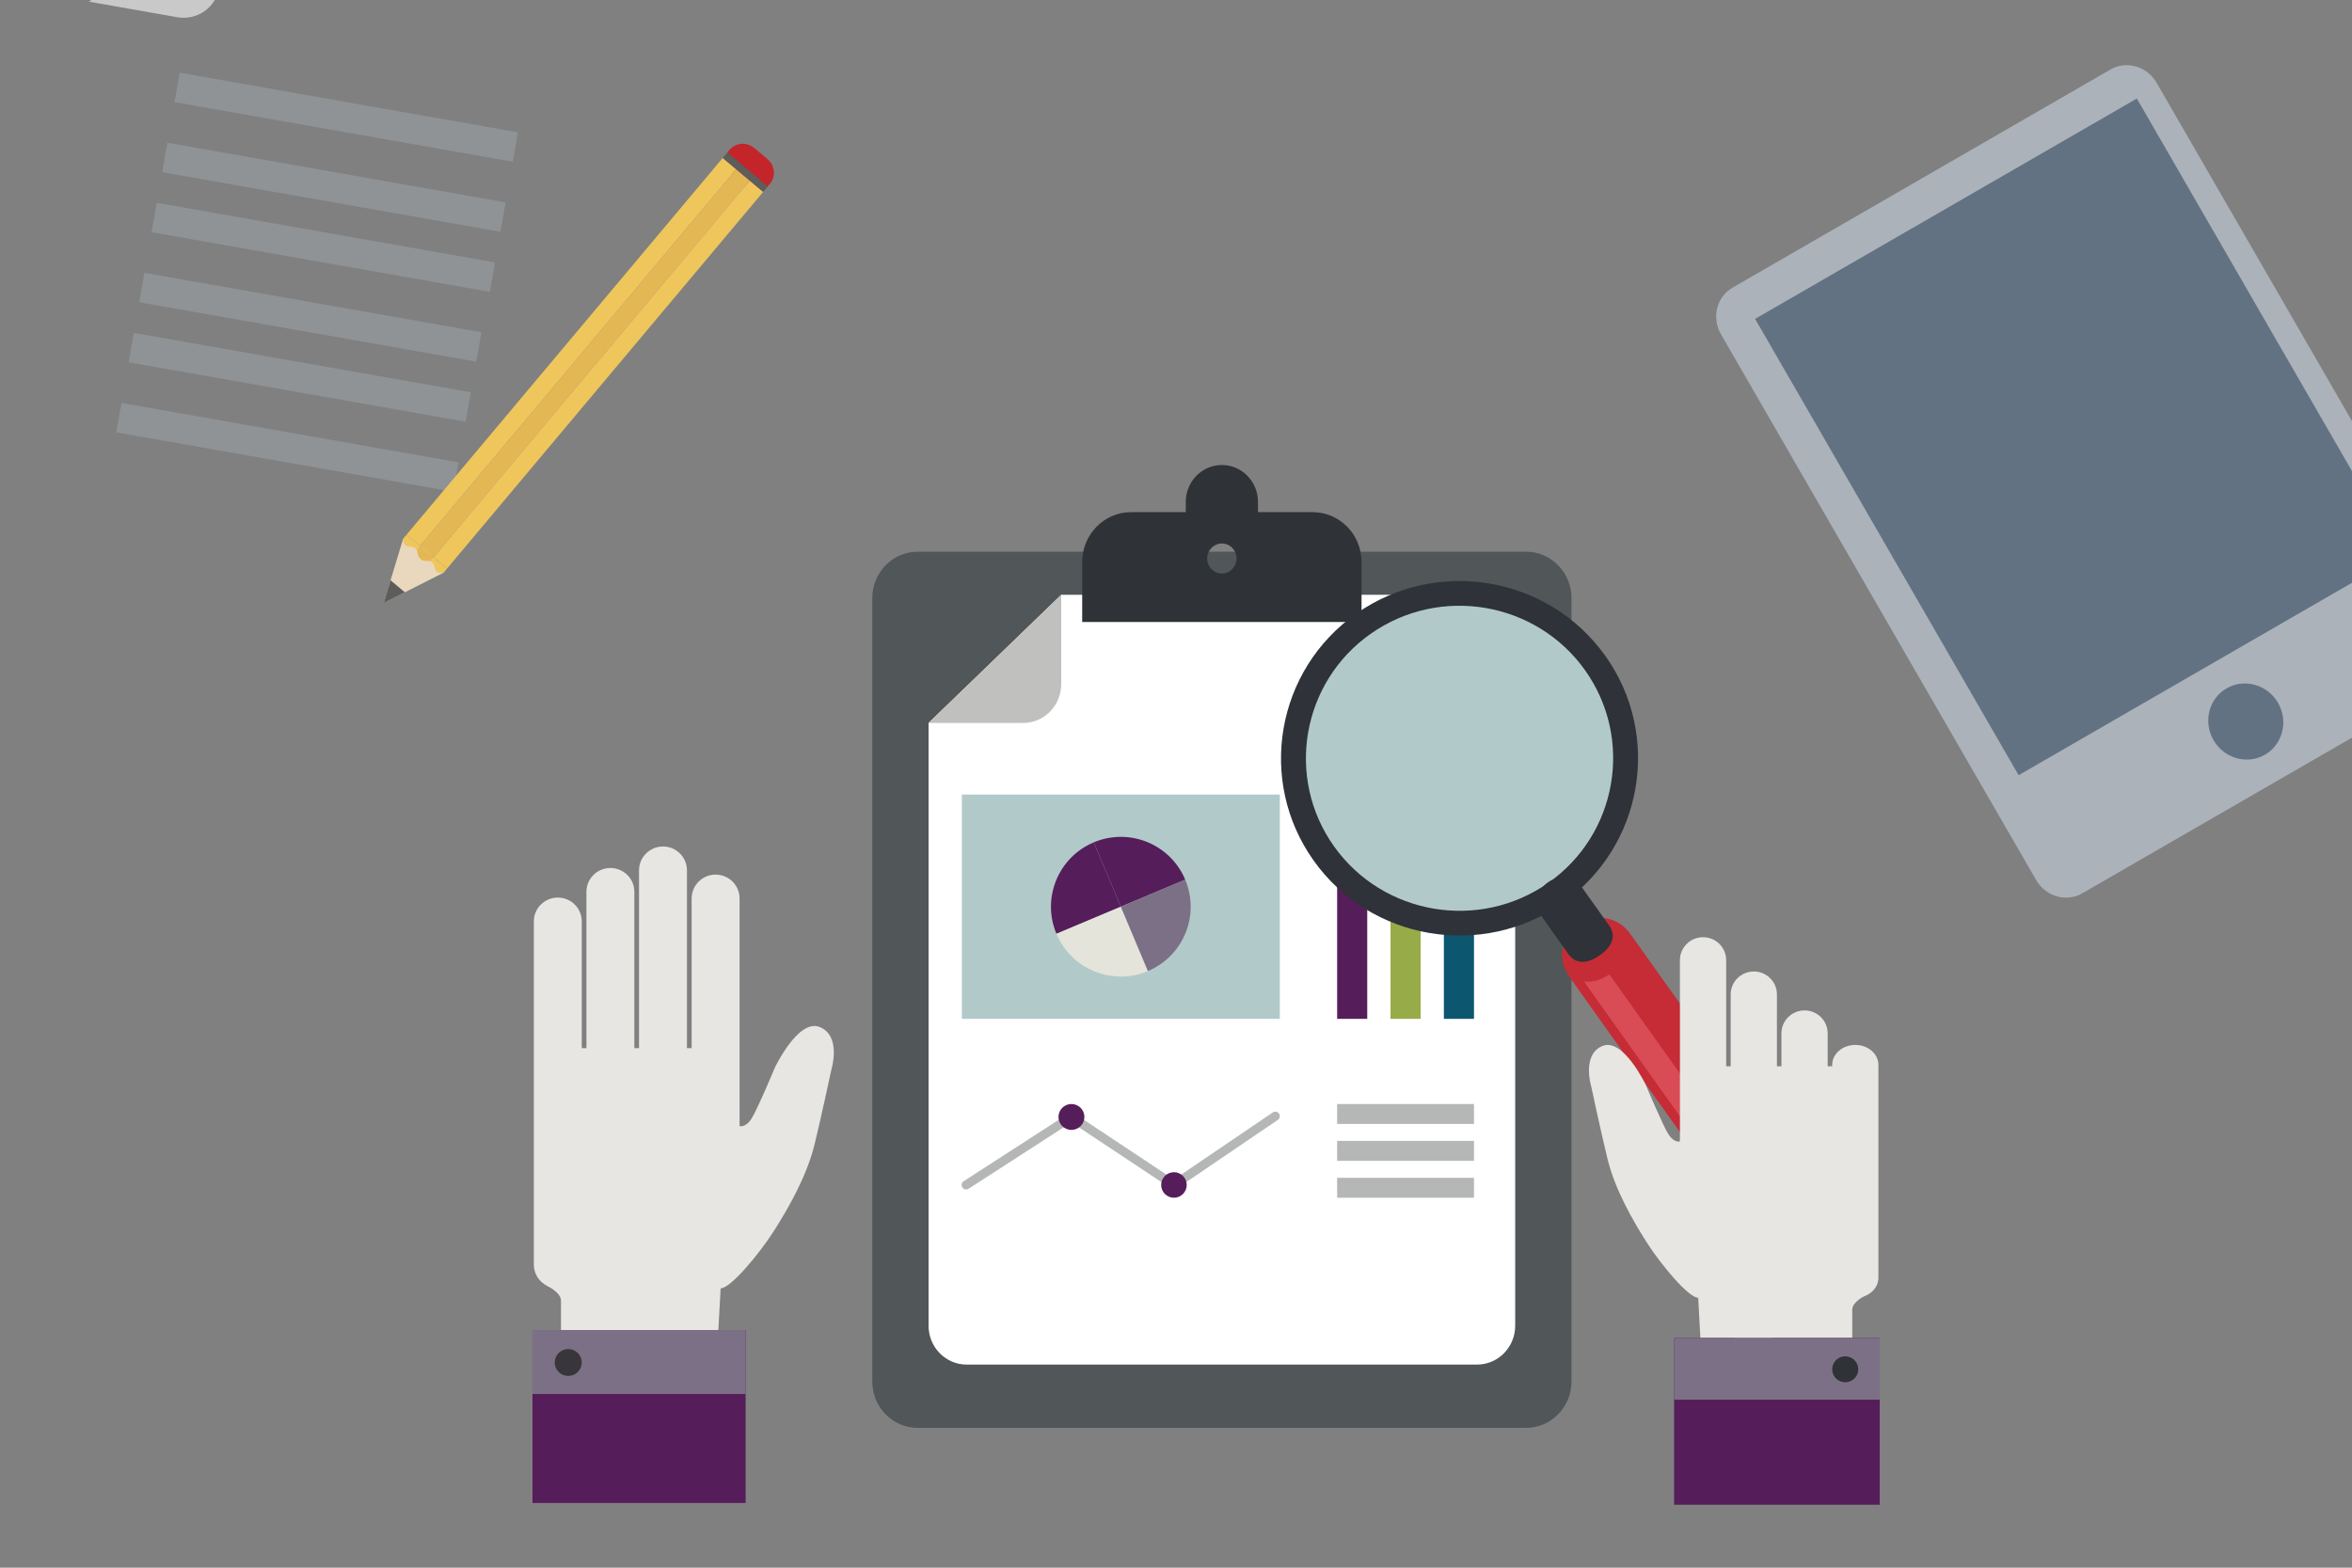 <?xml version="1.0" encoding="UTF-8"?>
<svg width="162px" height="108px" viewBox="0 0 162 108" version="1.1" xmlns="http://www.w3.org/2000/svg" xmlns:xlink="http://www.w3.org/1999/xlink">
    <rect x="0" y="0" width="162" height="108" fill="#808080" stroke="none"/>
    <!-- Generator: sketchtool 51.2 (57519) - http://www.bohemiancoding.com/sketch -->
    <title>0C29D0C6-2D63-4F5A-AF9A-0DA03F72A946</title>
    <desc>Created with sketchtool.</desc>
    <defs>
        <path d="M-1.13686838e-13,8.16 L-1.13686838e-13,46.524 C-1.13686838e-13,47.891 1.105,49 2.469,49 L35.532,49 C36.895,49 38,47.891 38,46.524 L38,2.476 C38,1.109 36.895,0 35.532,0 L8.594,0 L-1.13686838e-13,8.16 Z" id="path-1"></path>
    </defs>
    <g id="Illustrations" stroke="none" stroke-width="1" fill="none" fill-rule="evenodd">
        <g id="Illustrations/card/c2">
            <g id="Clipboard" transform="translate(60, 32)">
                <g id="dokumenter/-utklippstavlen">
                    <path d="M45.109,6.008 L3.21,6.008 C1.481,6.008 0.082,7.438 0.082,9.204 L0.082,63.173 C0.082,63.503 0.131,63.823 0.222,64.122 C0.374,64.623 0.645,65.07 1,65.433 C1.069,65.502 1.144,65.574 1.223,65.638 C1.684,66.029 2.26,66.284 2.889,66.351 C2.996,66.362 3.103,66.368 3.21,66.368 L45.109,66.368 C46.838,66.368 48.239,64.937 48.239,63.173 L48.239,9.204 C48.239,7.438 46.838,6.008 45.109,6.008" id="Fill-102" fill="#515658"></path>
                    <path d="M3.957,17.805 L3.957,59.328 C3.957,60.811 5.133,62.008 6.582,62.008 L41.736,62.008 C43.186,62.008 44.363,60.811 44.363,59.328 L44.363,11.654 C44.363,10.173 43.186,8.974 41.736,8.974 L13.096,8.974 L3.957,17.805 Z" id="Fill-103" fill="#FFFFFF"></path>
                    <path d="M13.096,8.974 L13.096,15.123 C13.096,16.604 11.921,17.806 10.471,17.806 L3.957,17.806 L13.096,8.974 Z" id="Fill-104" fill="#C0C0BE"></path>
                    <path d="M24.161,7.509 C23.601,7.509 23.148,7.048 23.148,6.477 C23.148,5.905 23.601,5.442 24.161,5.442 C24.718,5.442 25.173,5.905 25.173,6.477 C25.173,7.048 24.718,7.509 24.161,7.509 M30.415,3.283 L26.646,3.283 L26.646,2.573 C26.646,1.171 25.533,0.036 24.161,0.036 C22.785,0.036 21.674,1.171 21.674,2.573 L21.674,3.283 L17.905,3.283 C16.047,3.283 14.539,4.822 14.539,6.719 L14.539,10.85 L33.78,10.85 L33.78,6.719 C33.78,4.822 32.273,3.283 30.415,3.283" id="Fill-105" fill="#2F3237"></path>
                    <g id="⚙️/-dokumenter/-innhold/-oppgaver" transform="translate(1.784, 14.56)" stroke-width="1">
                        <g id="Group" transform="translate(8.902, 11.83)">
                            <polygon id="Fill-118" fill="#A59D96" points="6.507 5.08 27.046 5.08 27.046 2.734 6.507 2.734"></polygon>
                            <polygon id="Fill-119" fill="#A59D96" points="6.507 10.386 27.046 10.386 27.046 8.041 6.507 8.041"></polygon>
                            <polygon id="Fill-120" fill="#A59D96" points="6.507 15.692 27.046 15.692 27.046 13.348 6.507 13.348"></polygon>
                            <polygon id="Fill-121" fill="#A59D96" points="6.507 21 27.046 21 27.046 18.655 6.507 18.655"></polygon>
                            <path d="M4.206,1.824 L3.316,1.824 L0.89,1.824 L0,1.824 L0,2.734 L0,5.08 L0,5.99 L0.89,5.99 L3.316,5.99 L4.206,5.99 L4.206,5.08 L4.206,2.734 L4.206,1.824 Z M0.89,5.08 L3.316,5.08 L3.316,2.734 L0.89,2.734 L0.89,5.08 Z" id="Fill-122" fill="#A59D96"></path>
                            <path d="M4.206,7.131 L3.316,7.131 L0.89,7.131 L0,7.131 L0,8.041 L0,10.386 L0,11.296 L0.89,11.296 L3.316,11.296 L4.206,11.296 L4.206,10.386 L4.206,8.041 L4.206,7.131 Z M0.89,10.386 L3.316,10.386 L3.316,8.041 L0.89,8.041 L0.89,10.386 Z" id="Fill-123" fill="#A59D96"></path>
                            <path d="M4.206,12.438 L3.316,12.438 L0.89,12.438 L0,12.438 L0,13.348 L0,15.692 L0,16.602 L0.89,16.602 L3.316,16.602 L4.206,16.602 L4.206,15.692 L4.206,13.348 L4.206,12.438 Z M0.89,15.692 L3.316,15.692 L3.316,13.348 L0.89,13.348 L0.89,15.692 Z" id="Fill-124" fill="#A59D96"></path>
                            <path d="M4.206,17.745 L3.316,17.745 L0.89,17.745 L0,17.745 L0,18.655 L0,21 L0,21.91 L0.89,21.91 L3.316,21.91 L4.206,21.91 L4.206,21 L4.206,18.655 L4.206,17.745 Z M0.89,21 L3.316,21 L3.316,18.655 L0.89,18.655 L0.89,21 Z" id="Fill-125" fill="#A59D96"></path>
                            <polyline id="Stroke-126" stroke="#2F3237" stroke-width="1.82" points="0.032 1.562 2.302 4.215 5.496 0"></polyline>
                            <polyline id="Stroke-127" stroke="#2F3237" stroke-width="1.82" points="0.032 7.001 2.302 9.653 5.496 5.438"></polyline>
                        </g>
                    </g>
                </g>
                <rect id="Rectangle" fill="#FFFFFF" x="8.018" y="20.795" width="32.073" height="30.74"></rect>
                <g id="⚙️/-dokumenter/-innhold/-statistik" transform="translate(1.782, 15.37)">
                    <g id="Group-2" transform="translate(4.451, 7.122)">
                        <path d="M0.312,27.453 C0.21,27.453 0.109,27.403 0.051,27.311 C-0.044,27.166 -0.002,26.974 0.143,26.882 L7.396,22.195 C7.5,22.128 7.634,22.129 7.736,22.198 L14.623,26.768 L21.432,22.145 C21.573,22.049 21.767,22.085 21.864,22.228 C21.96,22.37 21.924,22.563 21.782,22.659 L14.8,27.4 C14.694,27.47 14.558,27.47 14.453,27.402 L7.562,22.828 L0.48,27.403 C0.428,27.437 0.369,27.453 0.312,27.453" id="Fill-44" fill="#B5B7B7"></path>
                        <path d="M8.457,22.456 C8.457,22.949 8.058,23.349 7.565,23.349 C7.072,23.349 6.673,22.949 6.673,22.456 C6.673,21.964 7.072,21.564 7.565,21.564 C8.058,21.564 8.457,21.964 8.457,22.456" id="Fill-45" fill="#561D5B"></path>
                        <path d="M15.505,27.142 C15.505,27.627 15.11,28.021 14.625,28.021 C14.139,28.021 13.746,27.627 13.746,27.142 C13.746,26.657 14.139,26.262 14.625,26.262 C15.11,26.262 15.505,26.657 15.505,27.142" id="Fill-46" fill="#561D5B"></path>
                        <polygon id="Fill-47" fill="#561D5B" points="25.866 15.698 27.94 15.698 27.94 0 25.866 0"></polygon>
                        <polygon id="Fill-48" fill="#97AB48" points="29.542 15.698 31.616 15.698 31.616 7.589 29.542 7.589"></polygon>
                        <polygon id="Fill-49" fill="#0C576F" points="33.217 15.698 35.292 15.698 35.292 5.036 33.217 5.036"></polygon>
                        <polygon id="Fill-50" fill="#B1CAC9" points="0.018 15.698 21.918 15.698 21.918 0.246 0.018 0.246"></polygon>
                        <path d="M9.101,3.538 C6.653,4.569 5.502,7.389 6.532,9.838 L10.968,7.973 L9.101,3.538 Z" id="Fill-51" fill="#561D5B"></path>
                        <path d="M15.402,6.106 C14.372,3.657 11.551,2.507 9.102,3.538 L10.968,7.972 L15.402,6.106 Z" id="Fill-52" fill="#561D5B"></path>
                        <path d="M6.533,9.838 C7.563,12.288 10.384,13.437 12.833,12.407 L10.967,7.972 L6.533,9.838 Z" id="Fill-53" fill="#E4E4DB"></path>
                        <path d="M10.968,7.972 L12.834,12.406 C15.282,11.376 16.432,8.555 15.401,6.107 L10.968,7.972 Z" id="Fill-54" fill="#7C7086"></path>
                        <polygon id="Fill-55" fill="#B5B7B7" points="25.866 22.938 35.292 22.938 35.292 21.565 25.866 21.565"></polygon>
                        <polygon id="Fill-56" fill="#B5B7B7" points="25.866 25.479 35.292 25.479 35.292 24.105 25.866 24.105"></polygon>
                        <polygon id="Fill-57" fill="#B5B7B7" points="25.866 28.022 35.292 28.022 35.292 26.649 25.866 26.649"></polygon>
                    </g>
                </g>
            </g>
            <g id="Right" transform="translate(88, 40)">
                <path d="M21.52,6.046 C25.164,11.164 23.94,18.246 18.786,21.864 C13.632,25.482 6.5,24.266 2.857,19.148 C-0.787,14.03 0.439,6.948 5.592,3.33 C10.746,-0.288 17.877,0.928 21.52,6.046 Z" id="Fill-95" fill="#B1CAC9"></path>
                <path d="M32.424,40.186 C31.262,41 29.657,40.726 28.837,39.574 L20.068,27.255 C19.248,26.103 19.523,24.508 20.684,23.694 C21.845,22.879 23.449,23.154 24.27,24.306 L33.039,36.624 C33.859,37.776 33.584,39.371 32.424,40.186" id="Fill-97" fill="#C52C35"></path>
                <path d="M6.419,3.656 C1.653,7.002 0.517,13.575 3.885,18.307 C7.254,23.04 13.873,24.168 18.64,20.823 C23.406,17.477 24.542,10.904 21.173,6.171 C17.805,1.439 11.185,0.31 6.419,3.656 M19.629,22.214 C14.091,26.101 6.4,24.791 2.484,19.29 C-1.431,13.791 -0.11,6.153 5.429,2.265 C10.967,-1.623 18.658,-0.312 22.574,5.187 C26.489,10.688 25.168,18.325 19.629,22.214" id="Fill-99" fill="#2F3238"></path>
                <path d="M22.189,25.809 C21.416,26.352 20.58,26.5 20.033,25.731 L18.205,23.163 C17.657,22.393 17.842,21.331 18.615,20.788 C19.389,20.245 20.459,20.427 21.006,21.196 L22.835,23.765 C23.381,24.533 22.963,25.266 22.189,25.809" id="Fill-101" fill="#2F3238"></path>
                <path d="M21.093,27.609 L29.369,39.235 C29.643,39.62 30.177,39.711 30.564,39.439 C30.951,39.167 31.042,38.637 30.769,38.252 L22.849,27.126 C22.192,27.569 21.573,27.687 21.093,27.609" id="Fill-103" fill="#D94C56"></path>
                <path d="M39.788,31.986 C40.669,31.986 41.38,32.603 41.38,33.365 L41.38,48.029 C41.38,48.79 40.669,49.407 39.788,49.407 C38.91,49.407 38.197,48.79 38.197,48.029 L38.197,33.365 C38.197,32.603 38.91,31.986 39.788,31.986" id="Fill-105" fill="#E7E6E2"></path>
                <path d="M36.294,29.609 C37.173,29.609 37.886,30.316 37.886,31.19 L37.886,50.203 C37.886,51.077 37.173,51.784 36.294,51.784 C35.414,51.784 34.701,51.077 34.701,50.203 L34.701,31.19 C34.701,30.316 35.414,29.609 36.294,29.609" id="Fill-107" fill="#E7E6E2"></path>
                <path d="M32.798,26.926 C33.677,26.926 34.39,27.635 34.39,28.507 L34.39,51.296 C34.39,52.169 33.677,52.876 32.798,52.876 C31.919,52.876 31.206,52.169 31.206,51.296 L31.206,28.507 C31.206,27.635 31.919,26.926 32.798,26.926" id="Fill-109" fill="#E7E6E2"></path>
                <path d="M29.301,24.565 C30.181,24.565 30.894,25.274 30.894,26.147 L30.894,41.351 C30.894,42.225 30.181,42.933 29.301,42.933 C28.422,42.933 27.709,42.225 27.709,41.351 L27.709,26.147 C27.709,25.274 28.422,24.565 29.301,24.565" id="Fill-111" fill="#E7E6E2"></path>
                <path d="M39.578,52.178 L39.578,50.214 C39.578,49.677 40.521,49.229 40.521,49.229 L38.559,33.456 L29.302,33.456 L27.709,38.636 C27.709,38.636 27.319,38.754 26.929,38.16 C26.54,37.563 25.37,34.766 25.37,34.766 C25.37,34.766 23.813,31.463 22.372,32.058 C20.935,32.653 21.594,34.825 21.594,34.825 C21.594,34.825 22.328,38.251 22.734,39.885 C23.246,41.951 24.442,44.052 25.431,45.602 C26.42,47.148 28.308,49.407 28.968,49.407 L29.119,52.178 L39.578,52.178 Z" id="Fill-113" fill="#E7E6E2"></path>
                <polygon id="Fill-115" fill="#561D5B" points="27.307 63.662 41.472 63.662 41.472 52.178 27.307 52.178"></polygon>
                <polygon id="Fill-117" fill="#7C7086" points="27.307 56.426 41.472 56.426 41.472 52.178 27.307 52.178"></polygon>
                <path d="M39.995,54.333 C39.995,53.839 39.592,53.439 39.095,53.439 C38.599,53.439 38.197,53.839 38.197,54.333 C38.197,54.825 38.599,55.226 39.095,55.226 C39.592,55.226 39.995,54.825 39.995,54.333" id="Fill-118" fill="#2F3237"></path>
            </g>
            <g id="Left" transform="translate(36, 58)">
                <path d="M2.421,3.834 C1.508,3.834 0.77,4.568 0.77,5.473 L0.77,29.115 C0.77,30.02 1.508,30.755 2.421,30.755 C3.33,30.755 4.07,30.02 4.07,29.115 L4.07,5.473 C4.07,4.568 3.33,3.834 2.421,3.834" id="Fill-201" fill="#E7E6E2"></path>
                <path d="M6.042,1.798 C5.132,1.798 4.392,2.531 4.392,3.438 L4.392,27.077 C4.392,27.983 5.132,28.717 6.042,28.717 C6.954,28.717 7.693,27.983 7.693,27.077 L7.693,3.438 C7.693,2.531 6.954,1.798 6.042,1.798" id="Fill-202" fill="#E7E6E2"></path>
                <path d="M9.666,0.316 C8.755,0.316 8.015,1.052 8.015,1.957 L8.015,25.598 C8.015,26.504 8.755,27.237 9.666,27.237 C10.577,27.237 11.316,26.504 11.316,25.598 L11.316,1.957 C11.316,1.052 10.577,0.316 9.666,0.316" id="Fill-203" fill="#E7E6E2"></path>
                <path d="M13.289,2.253 C12.378,2.253 11.639,2.989 11.639,3.894 L11.639,20.973 C11.639,21.879 12.378,22.613 13.289,22.613 C14.201,22.613 14.94,21.879 14.94,20.973 L14.94,3.894 C14.94,2.989 14.201,2.253 13.289,2.253" id="Fill-204" fill="#E7E6E2"></path>
                <path d="M2.638,33.629 L2.638,31.592 C2.638,31.034 1.662,30.57 1.662,30.57 L3.694,14.207 L13.289,14.207 L14.939,19.58 C14.939,19.58 15.343,19.703 15.748,19.087 C16.151,18.467 17.364,15.565 17.364,15.565 C17.364,15.565 18.977,12.139 20.47,12.756 C21.959,13.373 21.277,15.626 21.277,15.626 C21.277,15.626 20.517,19.181 20.095,20.875 C19.564,23.019 18.326,25.199 17.301,26.807 C16.276,28.411 14.319,30.755 13.635,30.755 L13.479,33.629 L2.638,33.629 Z" id="Fill-205" fill="#E7E6E2"></path>
                <polygon id="Fill-206" fill="#561D5B" points="0.675 45.543 15.356 45.543 15.356 33.629 0.675 33.629"></polygon>
                <polygon id="Fill-207" fill="#7C7086" points="0.675 38.035 15.356 38.035 15.356 33.629 0.675 33.629"></polygon>
                <path d="M2.206,35.865 C2.206,35.353 2.624,34.938 3.139,34.938 C3.653,34.938 4.07,35.353 4.07,35.865 C4.07,36.376 3.653,36.792 3.139,36.792 C2.624,36.792 2.206,36.376 2.206,35.865" id="Fill-208" fill="#38363A"></path>
            </g>
            <g id="devices/-tablet" transform="translate(144.5, 33) rotate(-30) translate(-144.5, -33) translate(127, 9)">
                <path d="M32.359,48.18 L2.291,48.18 C1.026,48.18 0,47.111 0,45.793 L0,2.387 C0,1.07 1.026,1.13686838e-13 2.291,1.13686838e-13 L32.359,1.13686838e-13 C33.624,1.13686838e-13 34.65,1.07 34.65,2.387 L34.65,45.793 C34.65,47.111 33.624,48.18 32.359,48.18" id="Fill-13" fill="#ABB2BA"></path>
                <g id="⚙️/-skjerm/-tablet/-tom" transform="translate(2.567, 2.64)" fill="#627282">
                    <polygon id="Fill-14-Copy" points="0 36.3 30.36 36.3 30.36 0 0 0"></polygon>
                </g>
                <path d="M20.533,43.56 C20.533,45.017 19.384,46.2 17.966,46.2 C16.549,46.2 15.4,45.017 15.4,43.56 C15.4,42.102 16.549,40.92 17.966,40.92 C19.384,40.92 20.533,42.102 20.533,43.56" id="Fill-15" fill="#627282"></path>
            </g>
            <g id="dokumenter/-ark" transform="translate(22, 19.5) rotate(10) translate(-22, -19.5) translate(3, -5)">
                <g id="farger/-ark/-lys-grå" stroke-width="1">
                    <mask id="mask-2" fill="white">
                        <use xlink:href="#path-1"></use>
                    </mask>
                    <g id="Mask"></g>
                    <g id="⚙️/farger/-ark/-lys-grå" mask="url(#mask-2)">
                        <g transform="translate(-5.63, -7)"></g>
                    </g>
                </g>
                <path d="M8.672,0 L8.672,5.687 C8.672,7.056 7.556,8.165 6.18,8.165 L0,8.165 L8.672,0 Z" id="Fill-59" fill="#C9C9C9"></path>
                <g id="⚙️/-dokumenter/-innhold/-tekst" transform="translate(1.407, 7)" fill="#8F9395" stroke-width="1">
                    <g id="Group" transform="translate(5.6, 4.9)">
                        <polygon id="Fill-60" points="0 6.957 23.659 6.957 23.659 4.9 0 4.9"></polygon>
                        <polygon id="Fill-61" points="0 11.157 23.659 11.157 23.659 9.1 0 9.1"></polygon>
                        <polygon id="Fill-62" points="0 16.057 23.572 16.057 23.572 14 0 14"></polygon>
                        <polygon id="Fill-63" points="0 20.257 23.572 20.257 23.572 18.2 0 18.2"></polygon>
                        <polygon id="Fill-64" points="0 25.157 23.572 25.157 23.572 23.1 0 23.1"></polygon>
                        <polygon id="Fill-65" points="0 2.057 23.659 2.057 23.659 0 0 0"></polygon>
                    </g>
                </g>
            </g>
            <g id="gjenstander/-ovenfra/-blyant" transform="translate(39.709, 25.989) rotate(130) translate(-39.709, -25.989) translate(19.209, 23.989)">
                <path d="M2.984,1.58 L2.984,2.776 C2.984,3.451 2.442,3.997 1.773,3.997 L1.743,3.997 C1.073,3.997 0.532,3.451 0.532,2.776 L0.532,1.58 C0.532,0.906 1.073,0.359 1.743,0.359 L1.773,0.359 C2.442,0.359 2.984,0.906 2.984,1.58" id="Fill-121" fill="#C4252A"></path>
                <polygon id="Fill-122" fill="#E9D8BD" points="36.697 3.997 40.956 2.178 36.697 0.359 36.198 2.251"></polygon>
                <polygon id="Fill-123" fill="#EEC65C" points="2.452 3.997 36.333 3.997 36.333 2.785 2.452 2.785"></polygon>
                <polygon id="Fill-124" fill="#E3B854" points="2.452 2.785 36.333 2.785 36.333 1.572 2.452 1.572"></polygon>
                <polygon id="Fill-125" fill="#EEC65C" points="2.452 1.572 36.333 1.572 36.333 0.359 2.452 0.359"></polygon>
                <path d="M36.954,3.601 C36.954,3.372 36.666,3.219 36.666,2.914 C36.666,2.865 36.676,2.823 36.691,2.784 L36.333,2.784 L36.333,3.997 L36.666,3.997 C36.666,3.997 36.954,3.829 36.954,3.601" id="Fill-126" fill="#EEC65C"></path>
                <path d="M36.69,2.784 C36.766,2.586 36.999,2.501 36.999,2.178 C36.999,1.855 36.766,1.77 36.69,1.572 L36.333,1.572 L36.333,2.784 L36.69,2.784 Z" id="Fill-127" fill="#E3B854"></path>
                <path d="M36.69,1.572 C36.676,1.533 36.666,1.491 36.666,1.442 C36.666,1.137 36.953,0.984 36.953,0.755 C36.953,0.526 36.666,0.359 36.666,0.359 L36.333,0.359 L36.333,1.572 L36.69,1.572 Z" id="Fill-128" fill="#EEC65C"></path>
                <polygon id="Fill-129" fill="#5D5D5B" points="40.956 2.178 39.449 1.535 39.449 2.822"></polygon>
                <polygon id="Fill-130" fill="#5D5D5B" points="1.961 3.997 2.452 3.997 2.452 0.359 1.961 0.359"></polygon>
            </g>
        </g>
    </g>
</svg>